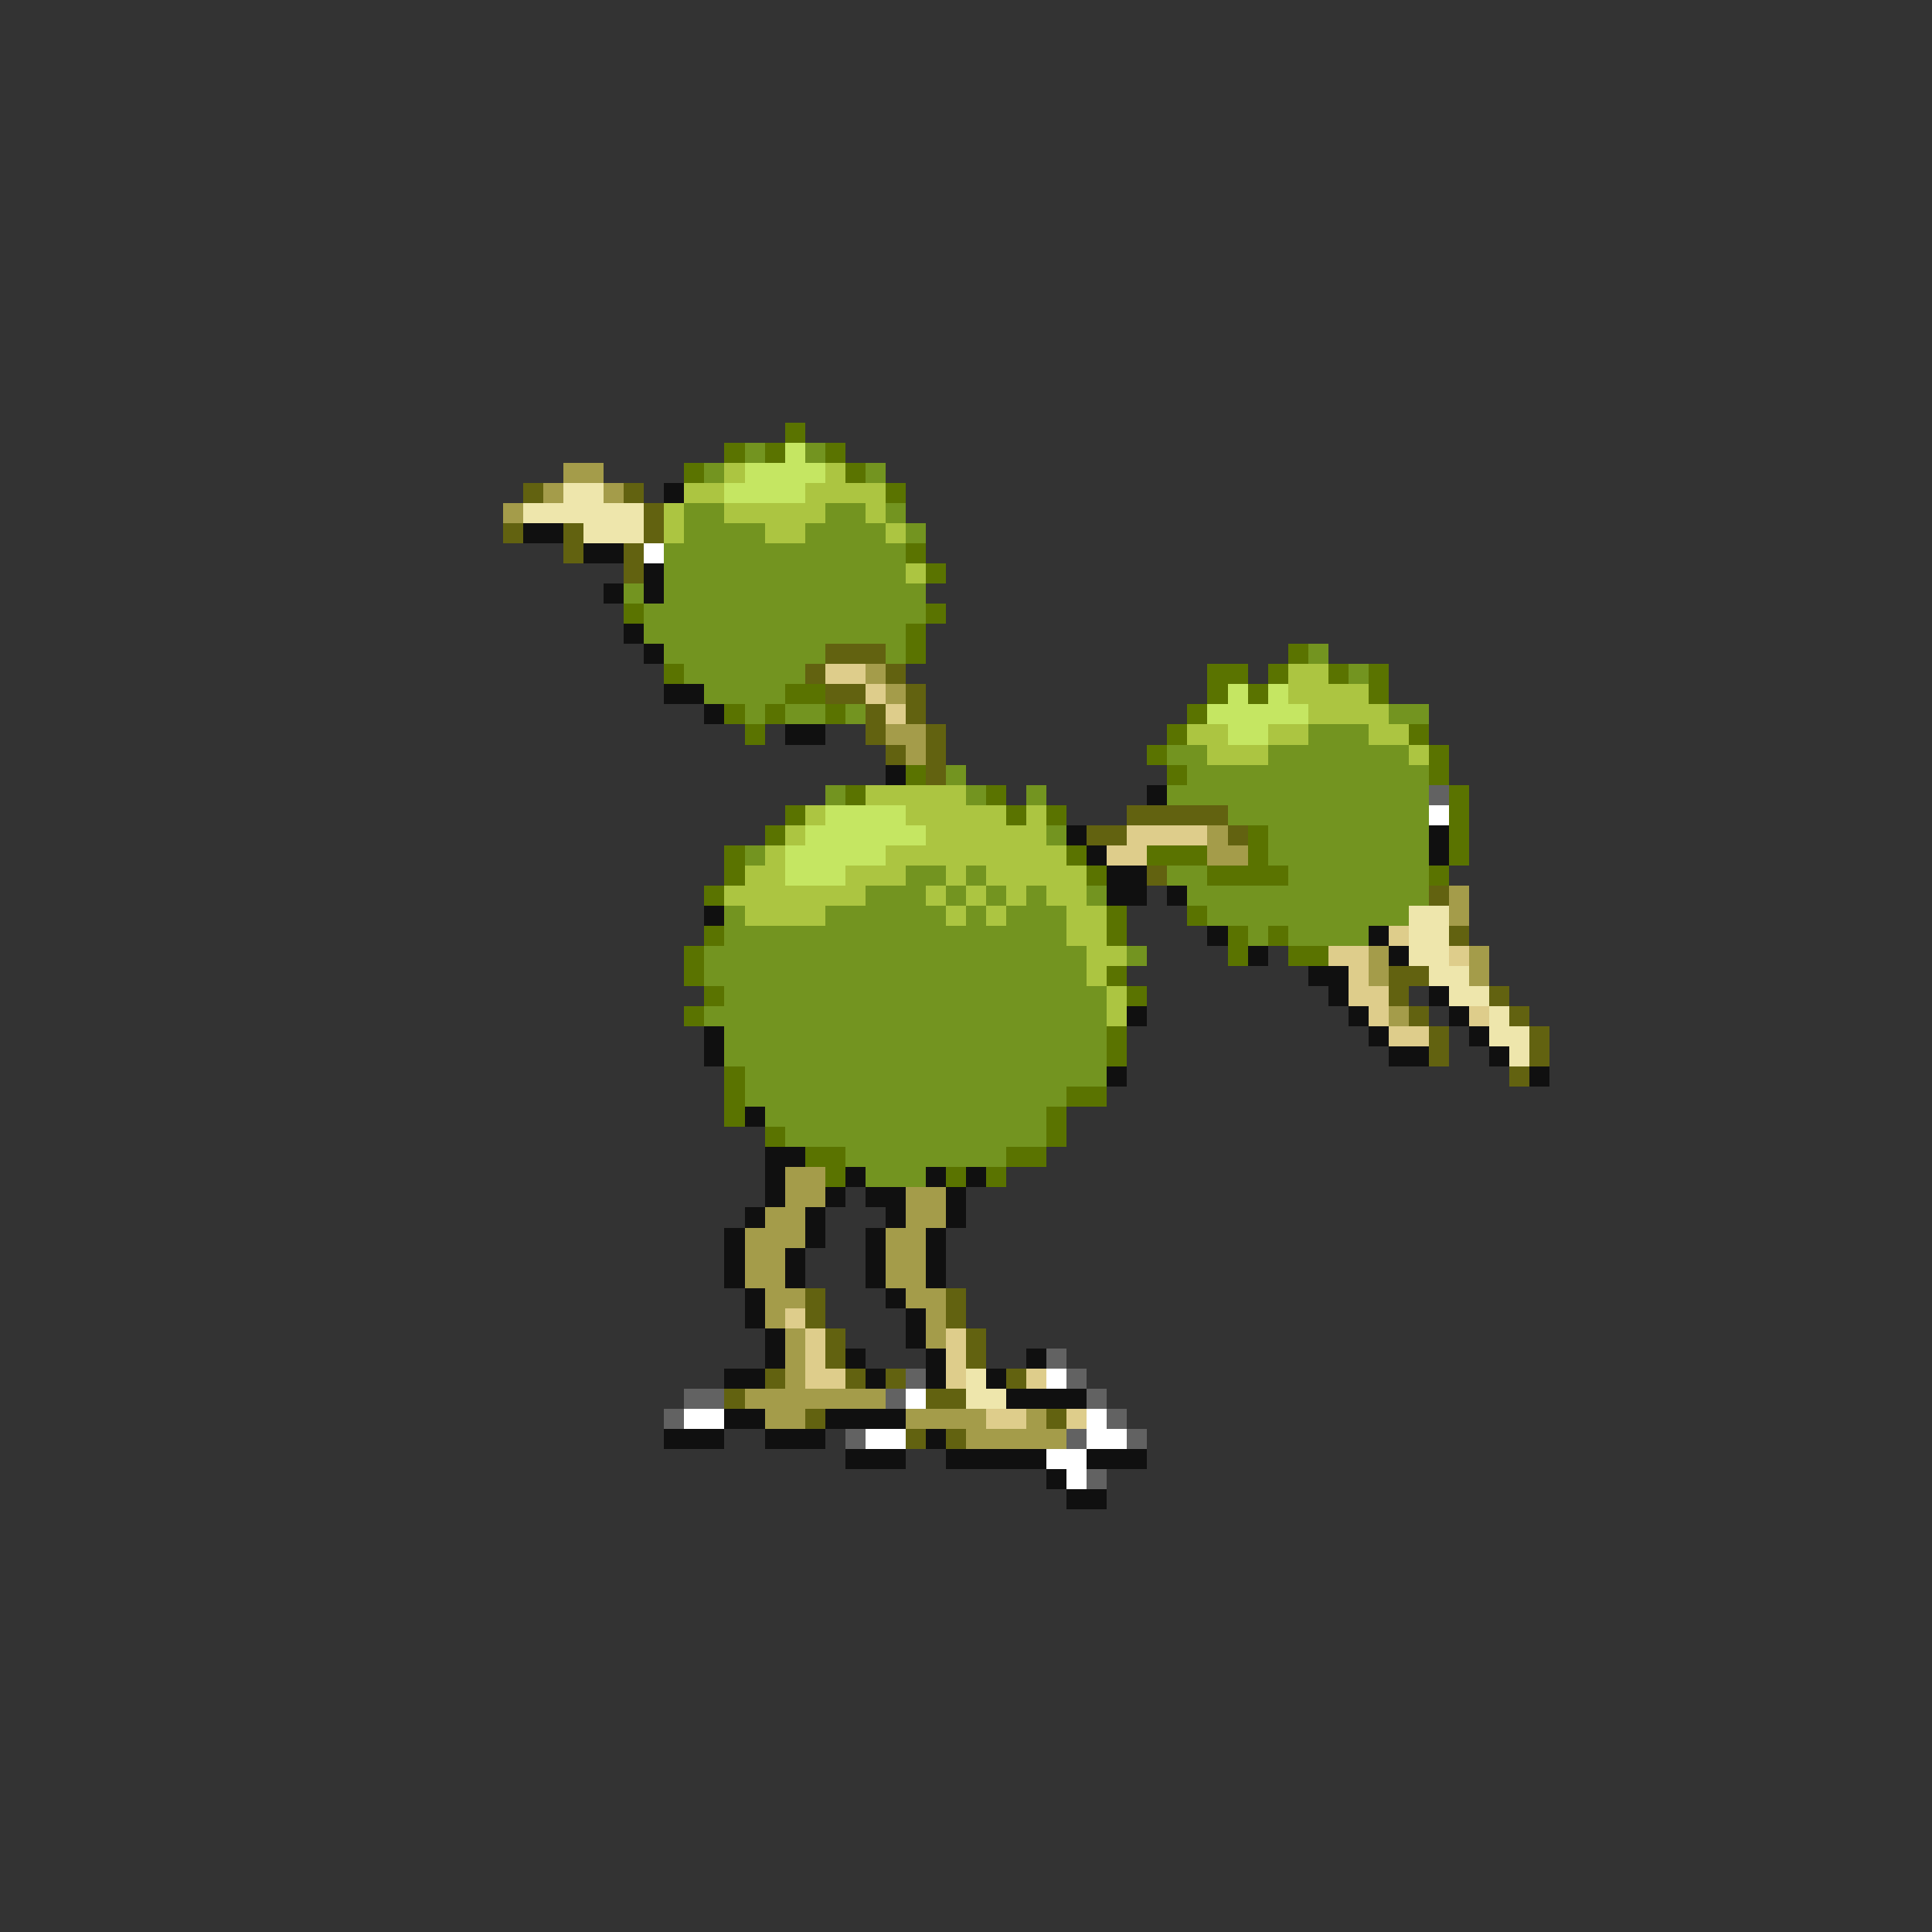 <svg xmlns="http://www.w3.org/2000/svg" viewBox="0 -0.5 96 96" shape-rendering="crispEdges">
<rect x="0" y="-0.5" width="96" height="96" fill="#333333" stroke="none"/>
<path stroke="#5a7300" d="M39 21h1M36 22h1M38 22h1M41 22h1M34 23h1M42 23h1M44 24h1M45 27h1M46 28h1M31 30h1M46 30h1M45 31h1M45 32h1M64 32h1M33 33h1M60 33h2M63 33h1M66 33h1M68 33h1M39 34h2M60 34h1M62 34h1M68 34h1M36 35h1M38 35h1M41 35h1M59 35h1M37 36h1M58 36h1M70 36h1M57 37h1M71 37h1M45 38h1M58 38h1M71 38h1M42 39h1M49 39h1M72 39h1M39 40h1M50 40h1M52 40h1M72 40h1M38 41h1M62 41h1M72 41h1M36 42h1M53 42h1M57 42h3M62 42h1M72 42h1M36 43h1M54 43h1M60 43h4M71 43h1M35 44h1M55 45h1M59 45h1M35 46h1M55 46h1M61 46h1M63 46h1M34 47h1M61 47h1M64 47h2M34 48h1M55 48h1M35 49h1M56 49h1M34 50h1M55 51h1M55 52h1M36 53h1M36 54h1M53 54h2M36 55h1M52 55h1M38 56h1M52 56h1M40 57h2M50 57h2M41 58h1M47 58h1M49 58h1" />
<path stroke="#739420" d="M37 22h1M40 22h1M35 23h1M43 23h1M34 25h2M41 25h2M44 25h1M34 26h4M40 26h4M45 26h1M33 27h12M33 28h12M31 29h1M33 29h13M32 30h14M32 31h13M33 32h8M44 32h1M65 32h1M34 33h6M67 33h1M35 34h4M37 35h1M39 35h2M42 35h1M69 35h2M65 36h3M58 37h2M63 37h7M47 38h1M59 38h12M41 39h1M48 39h1M51 39h1M58 39h13M61 40h10M52 41h1M63 41h8M37 42h1M63 42h8M45 43h2M48 43h1M58 43h2M64 43h7M43 44h3M47 44h1M49 44h1M51 44h1M54 44h1M59 44h12M36 45h1M41 45h6M48 45h1M50 45h3M60 45h10M36 46h17M62 46h1M64 46h4M35 47h19M56 47h1M35 48h19M36 49h19M35 50h20M36 51h19M36 52h19M37 53h18M37 54h16M38 55h14M39 56h13M42 57h8M43 58h3" />
<path stroke="#c5e662" d="M39 22h1M37 23h4M36 24h4M61 34h1M63 34h1M60 35h5M61 36h2M41 40h4M40 41h6M39 42h5M39 43h3" />
<path stroke="#a49c4a" d="M28 23h2M27 24h1M30 24h1M25 25h1M43 33h1M44 34h1M44 36h2M45 37h1M60 41h1M60 42h2M72 44h1M72 45h1M68 47h1M73 47h1M68 48h1M73 48h1M69 50h1M39 58h2M39 59h2M45 59h2M38 60h2M45 60h2M37 61h3M44 61h2M37 62h2M44 62h2M37 63h2M44 63h2M38 64h2M45 64h2M38 65h1M46 65h1M39 66h1M46 66h1M39 67h1M39 68h1M37 69h7M38 70h2M45 70h4M51 70h1M48 71h5" />
<path stroke="#acc541" d="M36 23h1M41 23h1M34 24h2M40 24h4M33 25h1M36 25h5M43 25h1M33 26h1M38 26h2M44 26h1M45 28h1M64 33h2M64 34h4M65 35h4M59 36h2M63 36h2M68 36h2M60 37h3M70 37h1M43 39h5M40 40h1M45 40h5M51 40h1M39 41h1M46 41h6M38 42h1M44 42h9M37 43h2M42 43h3M47 43h1M49 43h5M36 44h7M46 44h1M48 44h1M50 44h1M52 44h2M37 45h4M47 45h1M49 45h1M53 45h2M53 46h2M54 47h2M54 48h1M55 49h1M55 50h1" />
<path stroke="#626210" d="M26 24h1M31 24h1M32 25h1M25 26h1M28 26h1M32 26h1M28 27h1M31 27h1M31 28h1M41 32h3M40 33h1M44 33h1M41 34h2M45 34h1M43 35h1M45 35h1M43 36h1M46 36h1M44 37h1M46 37h1M46 38h1M56 40h5M54 41h2M61 41h1M57 43h1M71 44h1M72 46h1M69 48h2M69 49h1M74 49h1M70 50h1M75 50h1M71 51h1M76 51h1M71 52h1M76 52h1M75 53h1M40 64h1M47 64h1M40 65h1M47 65h1M41 66h1M48 66h1M41 67h1M48 67h1M38 68h1M42 68h1M44 68h1M50 68h1M36 69h1M46 69h2M40 70h1M52 70h1M45 71h1M47 71h1" />
<path stroke="#eee6ac" d="M28 24h2M26 25h6M29 26h3M70 45h2M70 46h2M70 47h2M71 48h2M72 49h2M74 50h1M74 51h2M75 52h1M48 68h1M48 69h2" />
<path stroke="#101010" d="M33 24h1M26 26h2M29 27h2M32 28h1M30 29h1M32 29h1M31 31h1M32 32h1M33 34h2M35 35h1M39 36h2M44 38h1M57 39h1M53 41h1M71 41h1M54 42h1M71 42h1M55 43h2M55 44h2M58 44h1M35 45h1M60 46h1M68 46h1M62 47h1M69 47h1M65 48h2M66 49h1M71 49h1M56 50h1M67 50h1M72 50h1M35 51h1M68 51h1M73 51h1M35 52h1M69 52h2M74 52h1M55 53h1M76 53h1M37 55h1M38 57h2M38 58h1M42 58h1M46 58h1M48 58h1M38 59h1M41 59h1M43 59h2M47 59h1M37 60h1M40 60h1M44 60h1M47 60h1M36 61h1M40 61h1M43 61h1M46 61h1M36 62h1M39 62h1M43 62h1M46 62h1M36 63h1M39 63h1M43 63h1M46 63h1M37 64h1M44 64h1M37 65h1M45 65h1M38 66h1M45 66h1M38 67h1M42 67h1M46 67h1M51 67h1M36 68h2M43 68h1M46 68h1M49 68h1M50 69h4M36 70h2M41 70h4M33 71h3M38 71h3M46 71h1M42 72h3M47 72h5M54 72h3M52 73h1M53 74h2" />
<path stroke="#ffffff" d="M32 27h1M71 40h1M52 68h1M45 69h1M34 70h2M54 70h1M43 71h2M54 71h2M52 72h2M53 73h1" />
<path stroke="#decd8b" d="M41 33h2M43 34h1M44 35h1M56 41h4M55 42h2M69 46h1M66 47h2M72 47h1M67 48h1M67 49h2M68 50h1M73 50h1M69 51h2M39 65h1M40 66h1M47 66h1M40 67h1M47 67h1M40 68h2M47 68h1M51 68h1M49 70h2M53 70h1" />
<path stroke="#626262" d="M71 39h1M52 67h1M45 68h1M53 68h1M34 69h2M44 69h1M54 69h1M33 70h1M55 70h1M42 71h1M53 71h1M56 71h1M54 73h1" />
</svg>